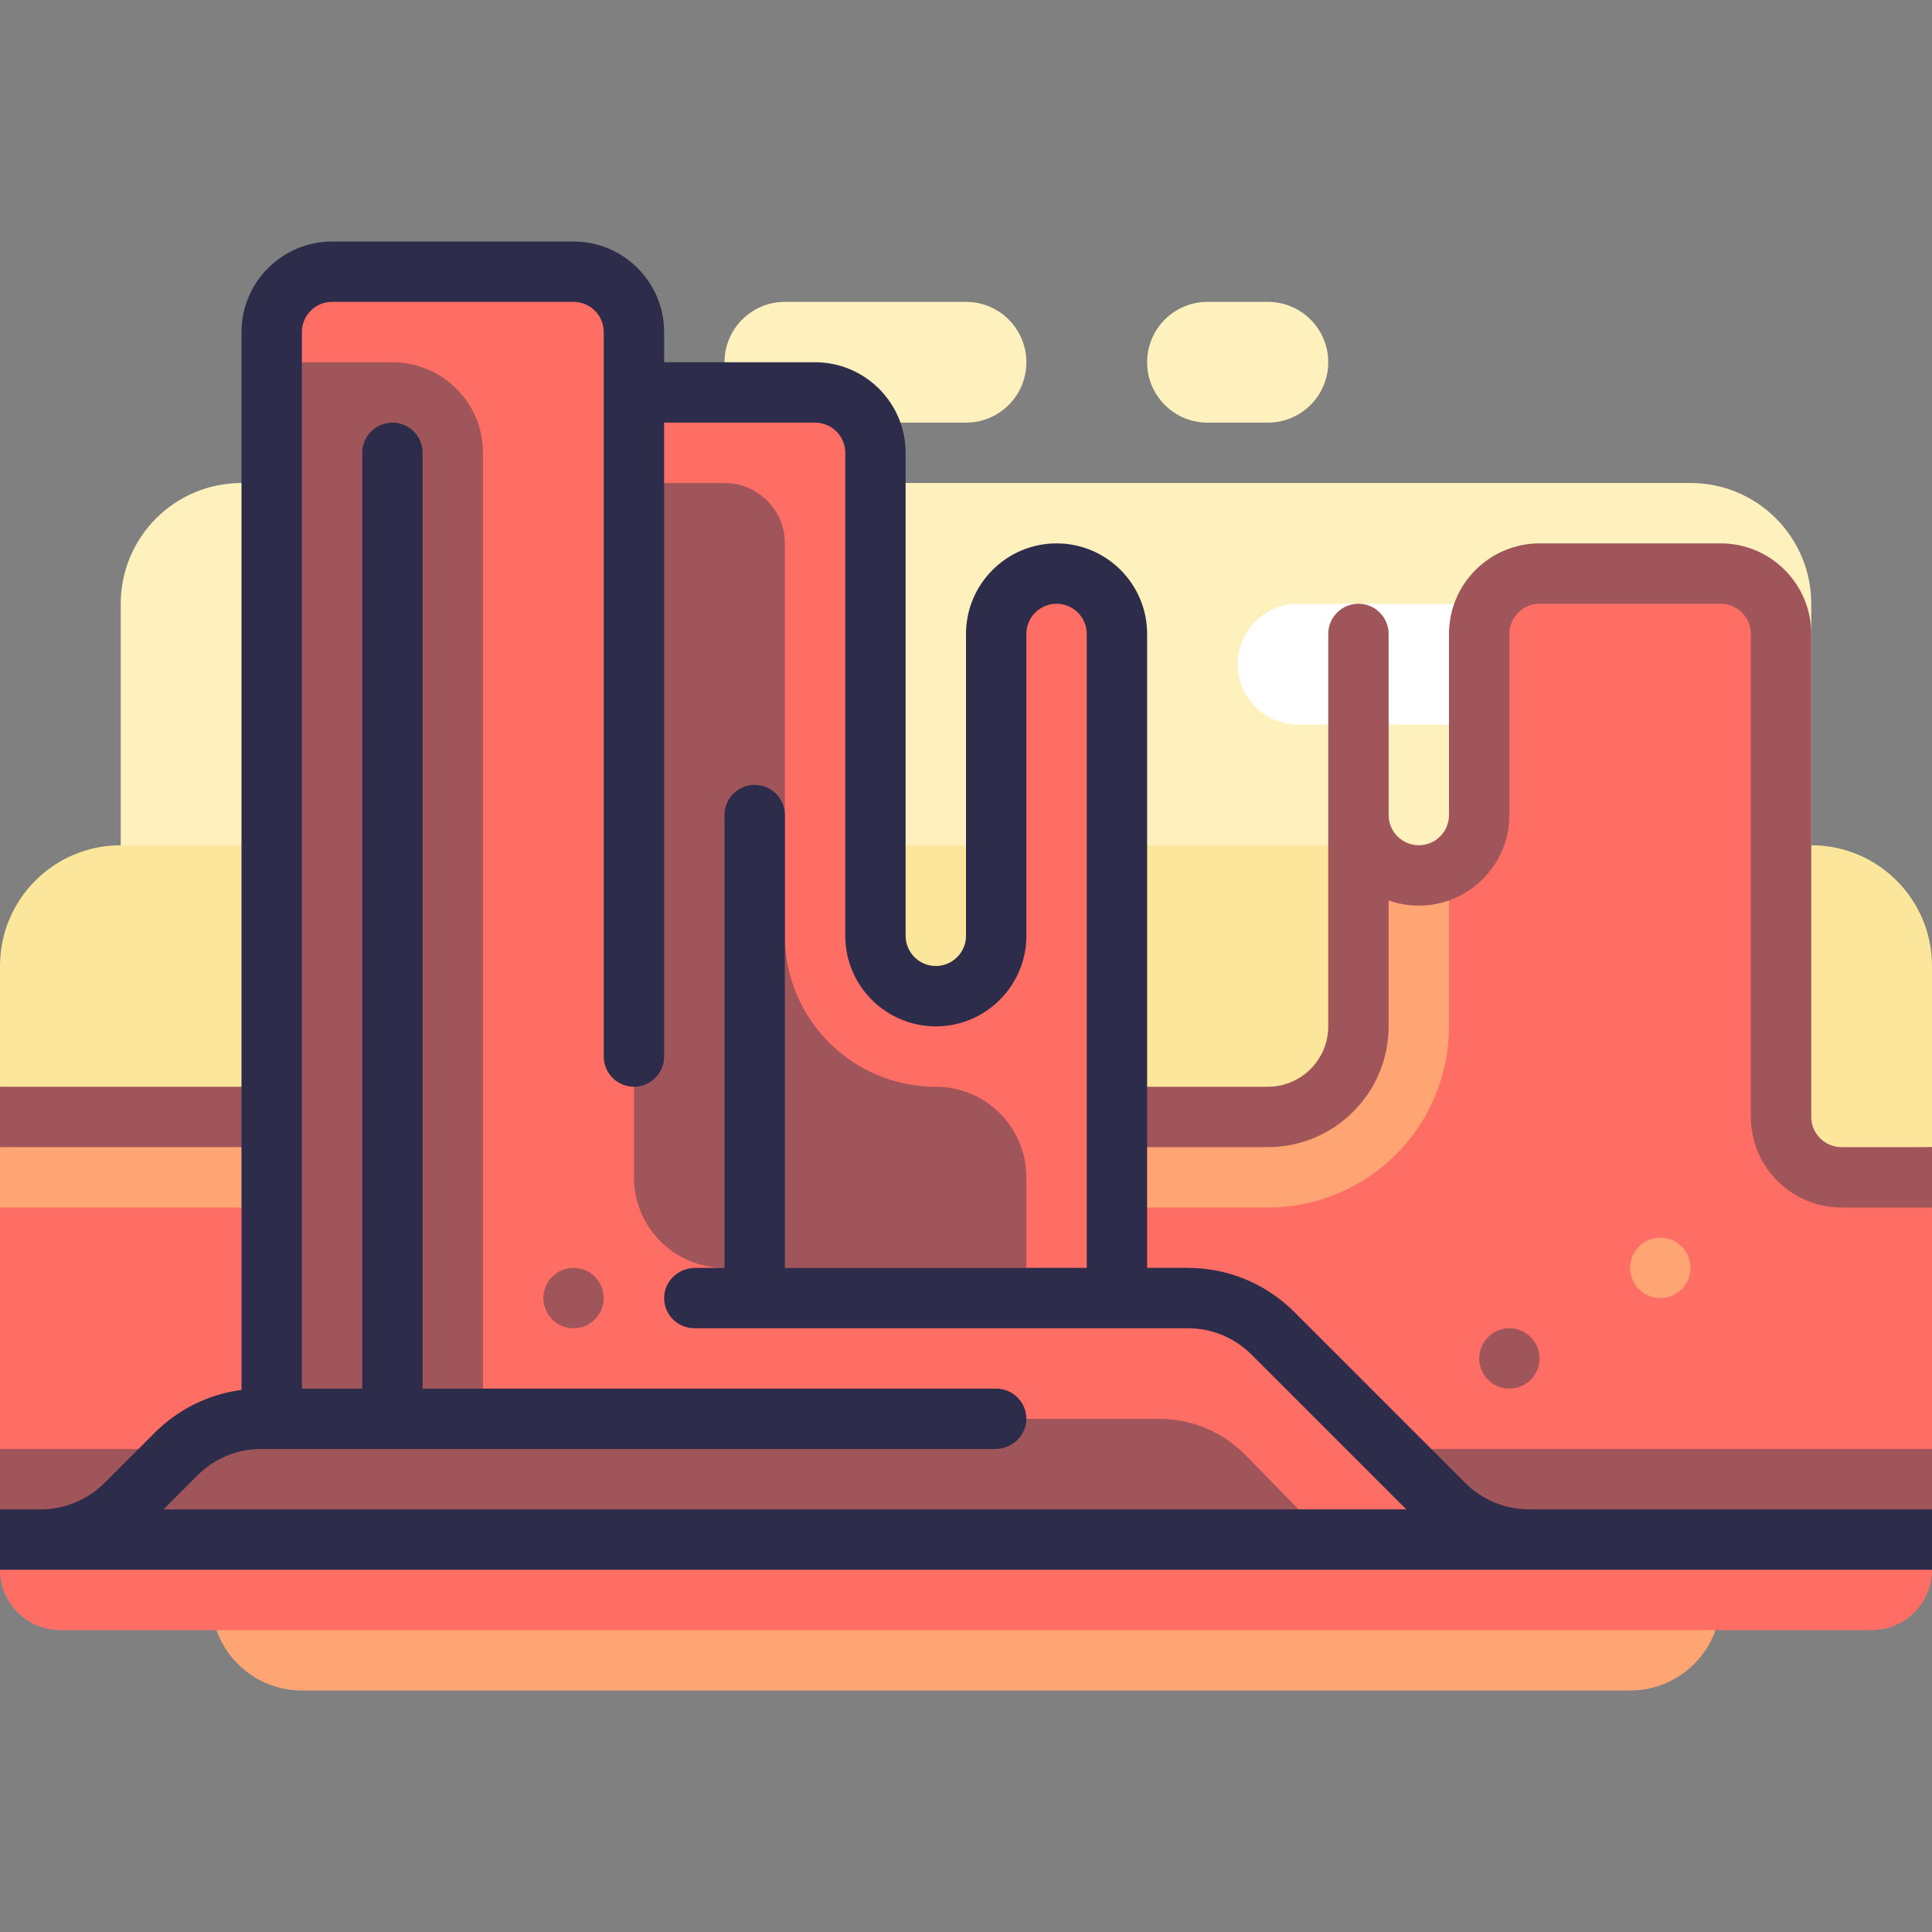 <svg id="Capa_1" enable-background="new 0 0 512 512" height="512" viewBox="0 0 512 512" width="512" xmlns="http://www.w3.org/2000/svg"><rect x="0" y="0" width="512" height="512" fill="#808080" stroke="none"/><path d="m448 128h-384c-17.673 0-32 14.327-32 32v72h448v-72c0-17.673-14.327-32-32-32z" fill="#fff1be"/><path d="m256 112h-48c-8.837 0-16-7.163-16-16 0-8.837 7.163-16 16-16h48c8.837 0 16 7.163 16 16 0 8.837-7.163 16-16 16z" fill="#fff1be"/><path d="m392 192h-48c-8.837 0-16-7.163-16-16 0-8.837 7.163-16 16-16h48c8.837 0 16 7.163 16 16 0 8.837-7.164 16-16 16z" fill="#fff"/><path d="m336 112h-16c-8.837 0-16-7.163-16-16 0-8.837 7.163-16 16-16h16c8.837 0 16 7.163 16 16 0 8.837-7.163 16-16 16z" fill="#fff1be"/><path d="m480 224h-448c-17.673 0-32 14.327-32 32v32l36.514 38.288 475.486-22.288v-48c0-17.673-14.327-32-32-32z" fill="#fce69b"/><path d="m432 448h-352c-13.255 0-24-10.745-24-24h400c0 13.255-10.745 24-24 24z" fill="#ffa573"/><path d="m472 296v-128c0-8.837-7.163-16-16-16h-48c-8.837 0-16 7.163-16 16v48c0 8.837-7.163 16-16 16h-16v40c0 13.255-10.745 24-24 24h-324.667l-11.333 24v64l9.332 24h502.668v-88l-24-8c-8.837 0-16-7.163-16-16z" fill="#ff6e64"/><path d="m495 408h-485.667l-9.333-8v-16h512v16z" fill="#a0555a"/><path d="m496 432h-480c-8.837 0-16-7.163-16-16l5.75-8h501l5.25 8c0 8.836-7.164 16-16 16z" fill="#ff6e64"/><path d="m360 232v40c0 13.255-10.745 24-24 24h-324.667l-11.333 8v16h336c26.51 0 48-21.49 48-48v-40z" fill="#ffa573"/><path d="m488 304c-4.41 0-8-3.588-8-8v-128c0-13.234-10.766-24-24-24h-48c-13.234 0-24 10.766-24 24v48c0 4.412-3.59 8-8 8s-8-3.588-8-8v-48c0-4.418-3.582-8-8-8s-8 3.582-8 8v104c0 8.822-7.176 16-16 16h-40c-4.418 0-8 3.582-8 8s3.582 8 8 8h40c17.645 0 32-14.355 32-32v-33.376c2.504.888 5.195 1.376 8 1.376 13.234 0 24-10.766 24-24v-48c0-4.412 3.59-8 8-8h48c4.41 0 8 3.588 8 8v128c0 13.234 10.766 24 24 24h24v-16z" fill="#a0555a"/><path d="m0 288h72v16h-72z" fill="#a0555a"/><path d="m314.551 342.666h-18.551v-173.81c0-7.97-5.446-15.357-13.313-16.637-10.024-1.631-18.687 6.063-18.687 15.781v79.144c0 7.97-5.446 15.358-13.313 16.637-10.024 1.631-18.687-6.064-18.687-15.781v-128c0-8.837-7.163-16-16-16h-48v-16c0-8.837-7.163-16-16-16h-64c-8.837 0-16 7.163-16 16v288h-9.373c-4.244 0-8.314 1.686-11.315 4.687l-27.312 27.313h368l-54.589-55.726c-6.019-6.145-14.258-9.608-22.86-9.608z" fill="#ff6e64"/><g fill="#a0555a"><path d="m72 376h-9.373c-4.244 0-8.313 1.686-11.314 4.687l-27.313 27.313h328l-21.936-22.393c-6.019-6.144-14.258-9.607-22.86-9.607z"/><path d="m208 248v-104c0-8.837-7.163-16-16-16h-24v184c0 13.255 10.745 24 24 24h80v-24c0-13.255-10.745-24-24-24-22.091 0-40-17.909-40-40z"/><path d="m72 96h32c13.255 0 24 10.745 24 24v256h-56z"/><circle cx="152" cy="344" r="8"/><circle cx="400" cy="360" r="8"/></g><circle cx="440" cy="336" fill="#ffa573" r="8"/><path d="m405.253 400c-6.365 0-12.469-2.528-16.97-7.029l-45.256-45.254c-7.55-7.555-17.597-11.717-28.281-11.717h-10.746v-168c0-13.234-10.766-24-24-24s-24 10.766-24 24v80c0 4.412-3.59 8-8 8s-8-3.588-8-8v-128c0-13.234-10.766-24-24-24h-40v-8c0-13.234-10.766-24-24-24h-64c-13.234 0-24 10.766-24 24v280.351c-8.692 1.134-16.729 5.064-23.027 11.366l-13.256 13.254c-4.501 4.5-10.605 7.029-16.97 7.029h-10.747v16h512v-16zm-361.939 0 8.971-8.971c4.531-4.533 10.559-7.029 16.969-7.029h194.472c4.261 0 7.981-3.215 8.257-7.467.302-4.659-3.388-8.533-7.983-8.533h-152v-248c0-4.418-3.582-8-8-8s-8 3.582-8 8v248h-16v-280c0-4.412 3.59-8 8-8h64c4.41 0 8 3.588 8 8v192c0 4.418 3.582 8 8 8s8-3.582 8-8v-168h40c4.41 0 8 3.588 8 8v128c0 13.234 10.766 24 24 24s24-10.766 24-24v-80c0-4.412 3.59-8 8-8s8 3.588 8 8v168h-80v-120c0-4.418-3.582-8-8-8s-8 3.582-8 8v120h-7.726c-4.261 0-7.981 3.215-8.257 7.467-.302 4.659 3.389 8.533 7.983 8.533h130.746c6.41 0 12.438 2.496 16.969 7.029l40.972 40.971z" fill="#2d2d4b"/></svg>